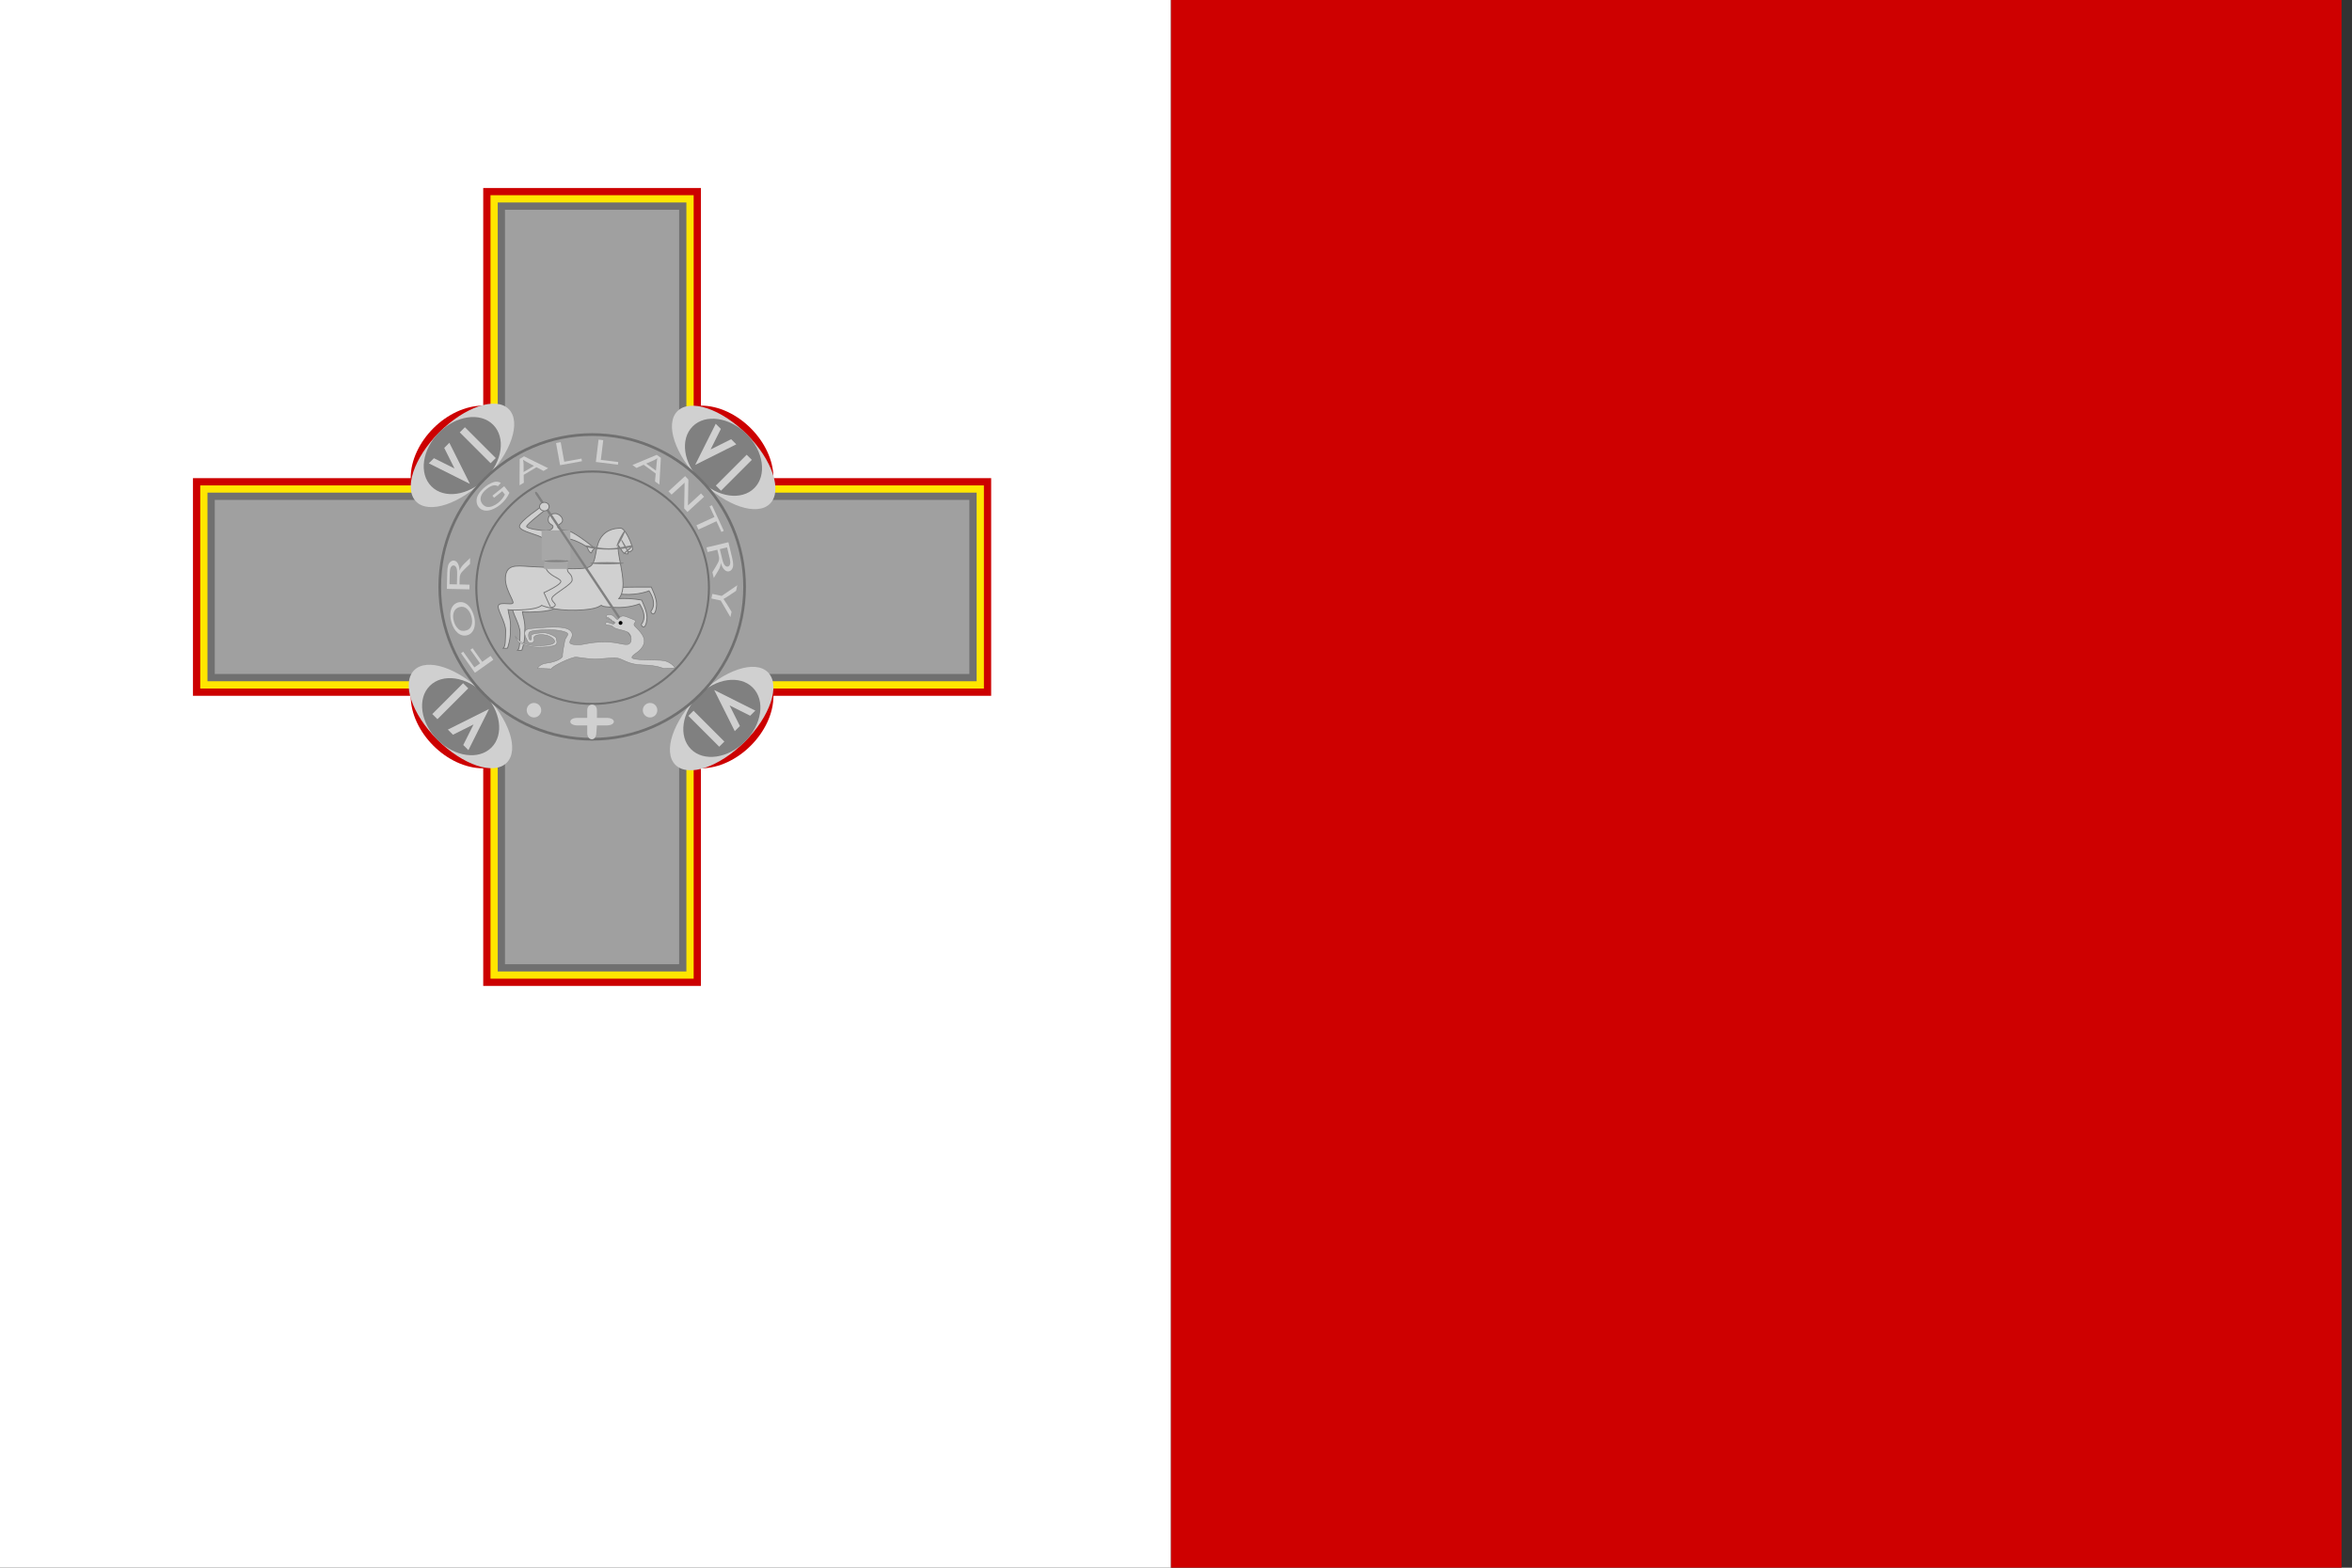 <?xml version="1.0" encoding="UTF-8" standalone="no"?>
<!-- Created with Sodipodi ("http://www.sodipodi.com/") -->

<svg
   xmlns:dc="http://purl.org/dc/elements/1.1/"
   xmlns:cc="http://creativecommons.org/ns#"
   xmlns:rdf="http://www.w3.org/1999/02/22-rdf-syntax-ns#"
   xmlns:svg="http://www.w3.org/2000/svg"
   xmlns="http://www.w3.org/2000/svg"
   xmlns:sodipodi="http://sodipodi.sourceforge.net/DTD/sodipodi-0.dtd"
   xmlns:inkscape="http://www.inkscape.org/namespaces/inkscape"
   id="svg548"
   sodipodi:version="0.32"
   width="135"
   height="90"
   sodipodi:docname="mt.svg"
   version="1.1"
   inkscape:version="0.48.1 r9760">
  <rect width="100%" height="100%" fill="#333333" stroke="none"/>
  <sodipodi:namedview
     id="base"
     snaptogrid="false"
     showgrid="true"
     inkscape:zoom="0.44080424"
     inkscape:cx="372.04724"
     inkscape:cy="248.03149"
     inkscape:window-width="1280"
     inkscape:window-height="746"
     inkscape:window-x="0"
     inkscape:window-y="24"
     inkscape:window-maximized="1"
     inkscape:current-layer="svg548">
    <inkscape:grid
       snapvisiblegridlinesonly="true"
       enabled="false"
       visible="true"
       units="mm"
       id="GridFromPre046Settings"
       type="xygrid"
       originx="0px"
       originy="0px"
       spacingx="1mm"
       spacingy="1mm"
       color="#0000ff"
       empcolor="#0000ff"
       opacity="0.2"
       empopacity="0.4"
       empspacing="5" />
  </sodipodi:namedview>
  <defs
     id="defs550" />
  <g transform="scale(0.21)">
  <g
     id="flag"
     inkscape:label="#g6870">
    <g
       transform="matrix(1.25,0,0,0.938,0,-1.2617508e-5)"
       id="g6866">
      <rect
         style="font-size:12px;fill:#ce0000;fill-opacity:1;fill-rule:evenodd;stroke-width:1pt"
         id="rect706"
         width="256"
         height="512"
         x="256"
         y="2.7592254e-05" />
      <rect
         style="font-size:12px;fill:#ffffff;fill-opacity:1;fill-rule:evenodd;stroke-width:1pt"
         id="rect708"
         width="256"
         height="512"
         x="0"
         y="1.211035e-05" />
    </g>
    <g
       transform="matrix(1.599,0,0,1.599,-12.38,-30.751)"
       id="g6673">
      <path
         sodipodi:type="arc"
         style="fill:#f1eeee;fill-opacity:1;fill-rule:evenodd;stroke:none"
         id="path606"
         d="m 209.055,63.779 c 0,7.828 -7.932,14.173 -17.717,14.173 -9.785,0 -17.717,-6.346 -17.717,-14.173 0,-7.828 7.932,-14.173 17.717,-14.173 9.785,0 17.717,6.346 17.717,14.173 z"
         sodipodi:cx="191.33859"
         sodipodi:cy="63.779495"
         sodipodi:rx="17.71653"
         sodipodi:ry="14.173203"
         transform="matrix(0.116,0,0,0.103,80.65,101.469)" />
      <path
         inkscape:connector-curvature="0"
         style="font-size:12px;fill:#cc0000;fill-opacity:1;fill-rule:evenodd;stroke-width:1pt"
         d="m 40.727,100.979 0,37.209 37.211,0 c 0,6.2 6.202,12.402 12.404,12.402 l 0,37.207 37.208,0 0,-37.207 c 6.202,0 12.404,-6.202 12.404,-12.402 l 37.211,0 0,-37.209 -37.211,0 c 0,-6.2 -6.202,-12.402 -12.404,-12.402 l 0,-37.207 -37.208,0 0,37.207 c -6.202,0 -12.404,6.202 -12.404,12.402 l -37.211,0 z"
         id="path552"
         sodipodi:nodetypes="ccccccccccccccccc" />
      <path
         inkscape:connector-curvature="0"
         style="font-size:12px;fill:#ffe600;fill-opacity:1;fill-rule:evenodd;stroke-width:1pt"
         d="m 41.969,102.22 0,34.727 37.211,0 c 0,6.2 6.2,12.404 12.402,12.404 l 0,37.207 34.73,0 0,-37.207 c 6.202,0 12.402,-6.204 12.402,-12.404 l 37.211,0 0,-34.727 -37.211,0 c 0,-6.2 -6.2,-12.404 -12.402,-12.404 l 0,-37.207 -34.73,0 0,37.207 c -6.202,0 -12.402,6.204 -12.402,12.404 l -37.211,0 z"
         id="path553"
         sodipodi:nodetypes="ccccccccccccccccc" />
      <path
         inkscape:connector-curvature="0"
         style="font-size:12px;fill:#707070;fill-opacity:1;fill-rule:evenodd;stroke-width:1pt"
         d="m 43.209,103.459 0,32.249 37.208,0 c 0,6.2 6.202,12.402 12.404,12.402 l 0,37.207 32.248,0 0,-37.207 c 6.202,0 12.404,-6.202 12.404,-12.402 l 37.208,0 0,-32.249 -37.208,0 c 0,-6.2 -6.202,-12.402 -12.404,-12.402 l 0,-37.207 -32.248,0 0,37.207 c -6.202,0 -12.404,6.202 -12.404,12.402 l -37.208,0 z"
         id="path554"
         sodipodi:nodetypes="ccccccccccccccccc" />
      <path
         inkscape:connector-curvature="0"
         style="font-size:12px;fill:#a0a0a0;fill-opacity:1;fill-rule:evenodd;stroke-width:1pt"
         d="m 44.45,104.7 0,29.766 37.208,0 c 0,6.2 6.202,12.404 12.404,12.404 l 0,37.207 29.767,0 0,-37.207 c 6.202,0 12.404,-6.204 12.404,-12.404 l 37.208,0 0,-29.766 -37.208,0 c 0,-6.2 -6.202,-12.402 -12.404,-12.402 l 0,-37.207 -29.767,0 0,37.207 c -6.202,0 -12.404,6.202 -12.404,12.402 l -37.208,0 z"
         id="path555"
         sodipodi:nodetypes="ccccccccccccccccc" />
      <g
         id="g562"
         transform="matrix(0.248,-0.248,0.248,0.248,-65.69,101.062)">
        <path
           sodipodi:type="arc"
           style="fill:#d0d0d0;fill-opacity:1;fill-rule:evenodd;stroke:none"
           id="path556"
           d="m 333.071,295.866 c 0,8.806 -11.105,15.945 -24.803,15.945 -13.698,0 -24.803,-7.139 -24.803,-15.945 0,-8.806 11.105,-15.945 24.803,-15.945 13.698,0 24.803,7.139 24.803,15.945 z"
           sodipodi:cx="308.2677"
           sodipodi:cy="295.86615"
           sodipodi:rx="24.803146"
           sodipodi:ry="15.944901"
           transform="matrix(1.286,0,0,1,-80.99,3.543)" />
        <path
           sodipodi:type="arc"
           style="fill:#808080;fill-opacity:1;fill-rule:evenodd;stroke:none"
           id="path557"
           d="m 333.071,295.866 c 0,8.806 -11.105,15.945 -24.803,15.945 -13.698,0 -24.803,-7.139 -24.803,-15.945 0,-8.806 11.105,-15.945 24.803,-15.945 13.698,0 24.803,7.139 24.803,15.945 z"
           sodipodi:cx="308.2677"
           sodipodi:cy="295.86615"
           sodipodi:rx="24.803146"
           sodipodi:ry="15.944901"
           transform="matrix(0.857,0,0,1,51.124,3.543)" />
        <path
           inkscape:connector-curvature="0"
           style="fill:#d0d0d0;fill-opacity:1;fill-rule:evenodd;stroke:none"
           d="m 281.339,223.228 4.96,0 4.961,14.174 4.96,-14.174 4.961,0 -9.921,28.347 -9.921,-28.347 z"
           id="path560"
           sodipodi:nodetypes="ccccccc"
           transform="matrix(0.714,0,0,0.75,100.223,123.134)" />
        <rect
           style="font-size:12px;fill:#d0d0d0;fill-opacity:1;fill-rule:evenodd;stroke-width:1pt"
           id="rect561"
           width="3.543"
           height="21.26"
           x="322.441"
           y="290.551" />
      </g>
      <g
         id="g567"
         transform="matrix(0.248,0.248,-0.248,0.248,127.469,-55.044)">
        <path
           sodipodi:type="arc"
           style="fill:#d0d0d0;fill-opacity:1;fill-rule:evenodd;stroke:none"
           id="path568"
           d="m 333.071,295.866 c 0,8.806 -11.105,15.945 -24.803,15.945 -13.698,0 -24.803,-7.139 -24.803,-15.945 0,-8.806 11.105,-15.945 24.803,-15.945 13.698,0 24.803,7.139 24.803,15.945 z"
           sodipodi:cx="308.2677"
           sodipodi:cy="295.86615"
           sodipodi:rx="24.803146"
           sodipodi:ry="15.944901"
           transform="matrix(1.286,0,0,1,-80.99,3.543)" />
        <path
           sodipodi:type="arc"
           style="fill:#808080;fill-opacity:1;fill-rule:evenodd;stroke:none"
           id="path569"
           d="m 333.071,295.866 c 0,8.806 -11.105,15.945 -24.803,15.945 -13.698,0 -24.803,-7.139 -24.803,-15.945 0,-8.806 11.105,-15.945 24.803,-15.945 13.698,0 24.803,7.139 24.803,15.945 z"
           sodipodi:cx="308.2677"
           sodipodi:cy="295.86615"
           sodipodi:rx="24.803146"
           sodipodi:ry="15.944901"
           transform="matrix(0.857,0,0,1,51.124,3.543)" />
        <path
           inkscape:connector-curvature="0"
           style="fill:#d0d0d0;fill-opacity:1;fill-rule:evenodd;stroke:none"
           d="m 281.339,223.228 4.96,0 4.961,14.174 4.96,-14.174 4.961,0 -9.921,28.347 -9.921,-28.347 z"
           id="path570"
           sodipodi:nodetypes="ccccccc"
           transform="matrix(0.714,0,0,0.75,100.223,123.134)" />
        <rect
           style="font-size:12px;fill:#d0d0d0;fill-opacity:1;fill-rule:evenodd;stroke-width:1pt"
           id="rect571"
           width="3.543"
           height="21.26"
           x="322.441"
           y="290.551" />
      </g>
      <g
         id="g572"
         transform="matrix(-0.248,0.248,-0.248,-0.248,283.583,138.106)">
        <path
           sodipodi:type="arc"
           style="fill:#d0d0d0;fill-opacity:1;fill-rule:evenodd;stroke:none"
           id="path573"
           d="m 333.071,295.866 c 0,8.806 -11.105,15.945 -24.803,15.945 -13.698,0 -24.803,-7.139 -24.803,-15.945 0,-8.806 11.105,-15.945 24.803,-15.945 13.698,0 24.803,7.139 24.803,15.945 z"
           sodipodi:cx="308.2677"
           sodipodi:cy="295.86615"
           sodipodi:rx="24.803146"
           sodipodi:ry="15.944901"
           transform="matrix(1.286,0,0,1,-80.99,3.543)" />
        <path
           sodipodi:type="arc"
           style="fill:#808080;fill-opacity:1;fill-rule:evenodd;stroke:none"
           id="path574"
           d="m 333.071,295.866 c 0,8.806 -11.105,15.945 -24.803,15.945 -13.698,0 -24.803,-7.139 -24.803,-15.945 0,-8.806 11.105,-15.945 24.803,-15.945 13.698,0 24.803,7.139 24.803,15.945 z"
           sodipodi:cx="308.2677"
           sodipodi:cy="295.86615"
           sodipodi:rx="24.803146"
           sodipodi:ry="15.944901"
           transform="matrix(0.857,0,0,1,51.124,3.543)" />
        <path
           inkscape:connector-curvature="0"
           style="fill:#d0d0d0;fill-opacity:1;fill-rule:evenodd;stroke:none"
           d="m 281.339,223.228 4.96,0 4.961,14.174 4.96,-14.174 4.961,0 -9.921,28.347 -9.921,-28.347 z"
           id="path575"
           sodipodi:nodetypes="ccccccc"
           transform="matrix(0.714,0,0,0.75,100.223,123.134)" />
        <rect
           style="font-size:12px;fill:#d0d0d0;fill-opacity:1;fill-rule:evenodd;stroke-width:1pt"
           id="rect576"
           width="3.543"
           height="21.26"
           x="322.441"
           y="290.551" />
      </g>
      <g
         id="g577"
         transform="matrix(-0.248,-0.248,0.248,-0.248,90.423,294.212)">
        <path
           sodipodi:type="arc"
           style="fill:#d0d0d0;fill-opacity:1;fill-rule:evenodd;stroke:none"
           id="path578"
           d="m 333.071,295.866 c 0,8.806 -11.105,15.945 -24.803,15.945 -13.698,0 -24.803,-7.139 -24.803,-15.945 0,-8.806 11.105,-15.945 24.803,-15.945 13.698,0 24.803,7.139 24.803,15.945 z"
           sodipodi:cx="308.2677"
           sodipodi:cy="295.86615"
           sodipodi:rx="24.803146"
           sodipodi:ry="15.944901"
           transform="matrix(1.286,0,0,1,-80.99,3.543)" />
        <path
           sodipodi:type="arc"
           style="fill:#808080;fill-opacity:1;fill-rule:evenodd;stroke:none"
           id="path579"
           d="m 333.071,295.866 c 0,8.806 -11.105,15.945 -24.803,15.945 -13.698,0 -24.803,-7.139 -24.803,-15.945 0,-8.806 11.105,-15.945 24.803,-15.945 13.698,0 24.803,7.139 24.803,15.945 z"
           sodipodi:cx="308.2677"
           sodipodi:cy="295.86615"
           sodipodi:rx="24.803146"
           sodipodi:ry="15.944901"
           transform="matrix(0.857,0,0,1,51.124,3.543)" />
        <path
           inkscape:connector-curvature="0"
           style="fill:#d0d0d0;fill-opacity:1;fill-rule:evenodd;stroke:none"
           d="m 281.339,223.228 4.96,0 4.961,14.174 4.96,-14.174 4.961,0 -9.921,28.347 -9.921,-28.347 z"
           id="path580"
           sodipodi:nodetypes="ccccccc"
           transform="matrix(0.714,0,0,0.75,100.223,123.134)" />
        <rect
           style="font-size:12px;fill:#d0d0d0;fill-opacity:1;fill-rule:evenodd;stroke-width:1pt"
           id="rect581"
           width="3.543"
           height="21.26"
           x="322.441"
           y="290.551" />
      </g>
      <path
         sodipodi:type="arc"
         style="fill:none;stroke:#707070;stroke-width:1pt;stroke-linecap:butt;stroke-linejoin:miter;stroke-opacity:1"
         id="path582"
         d="m 269.291,414.567 c 0,41.095 -34.107,74.409 -76.181,74.409 -42.074,0 -76.181,-33.314 -76.181,-74.409 0,-41.095 34.107,-74.409 76.181,-74.409 42.074,0 76.181,33.314 76.181,74.409 z"
         sodipodi:cx="193.11024"
         sodipodi:cy="414.56689"
         sodipodi:rx="76.181107"
         sodipodi:ry="74.40947"
         transform="matrix(0.342,0,0,0.35,42.921,-25.527)" />
      <path
         sodipodi:type="arc"
         style="fill:none;stroke:#707070;stroke-width:1pt;stroke-linecap:butt;stroke-linejoin:miter;stroke-opacity:1"
         id="path583"
         d="m 269.291,414.567 c 0,41.095 -34.107,74.409 -76.181,74.409 -42.074,0 -76.181,-33.314 -76.181,-74.409 0,-41.095 34.107,-74.409 76.181,-74.409 42.074,0 76.181,33.314 76.181,74.409 z"
         sodipodi:cx="193.11024"
         sodipodi:cy="414.56689"
         sodipodi:rx="76.181107"
         sodipodi:ry="74.40947"
         transform="matrix(0.261,0,0,0.267,58.641,9.023)" />
      <path
         sodipodi:type="arc"
         style="fill:#d0d0d0;fill-opacity:1;fill-rule:evenodd;stroke:none"
         id="path584"
         d="m 170.079,474.803 c 0,1.957 -1.586,3.543 -3.543,3.543 -1.957,0 -3.543,-1.586 -3.543,-3.543 0,-1.957 1.586,-3.543 3.543,-3.543 1.957,0 3.543,1.586 3.543,3.543 z"
         sodipodi:cx="166.53543"
         sodipodi:cy="474.80313"
         sodipodi:rx="3.543304"
         sodipodi:ry="3.543304"
         transform="matrix(0.35,0,0,0.35,40.728,-25.527)" />
      <path
         sodipodi:type="arc"
         style="fill:#d0d0d0;fill-opacity:1;fill-rule:evenodd;stroke:none"
         id="path585"
         d="m 170.079,474.803 c 0,1.957 -1.586,3.543 -3.543,3.543 -1.957,0 -3.543,-1.586 -3.543,-3.543 0,-1.957 1.586,-3.543 3.543,-3.543 1.957,0 3.543,1.586 3.543,3.543 z"
         sodipodi:cx="166.53543"
         sodipodi:cy="474.80313"
         sodipodi:rx="3.543304"
         sodipodi:ry="3.543304"
         transform="matrix(0.35,0,0,0.35,60.574,-25.527)" />
      <path
         inkscape:connector-curvature="0"
         style="fill:#d0d0d0;fill-opacity:1;fill-rule:evenodd;stroke:none"
         d="m 108.12,140.668 0,1.293 -1.654,0 c -1.654,0 -1.654,1.293 0,1.293 l 1.654,0 0,1.293 c 0.006,1.341 1.443,1.502 1.549,0.105 l 0.105,-1.398 1.654,0 c 1.654,0 1.654,-1.293 0,-1.293 l -1.654,0 0,-1.293 c 0,-1.293 -1.654,-1.293 -1.654,0 z"
         id="path586"
         sodipodi:nodetypes="ccccccccccccc" />
      <path
         inkscape:connector-curvature="0"
         style="fill:#d0d0d0;fill-opacity:1;fill-rule:evenodd;stroke:#707070;stroke-width:0.109pt;stroke-linecap:butt;stroke-linejoin:miter;stroke-opacity:1"
         d="m 102.774,122.346 c 0,0 0,0.733 0,0.733 0,0 -0.389,0.561 -2.868,0.733 -2.479,0.172 -2.868,0 -2.868,0 0.065,0.639 0.547,1.851 0.41,3.299 0.097,1.685 -0.474,3.211 -0.474,3.211 0.065,0.088 -0.233,0.132 -0.755,0.088 0.41,-0.367 0.362,-1.427 0.41,-2.933 0.047,-1.506 -1.564,-3.772 -1.229,-4.399 0.335,-0.627 7.375,-0.733 7.375,-0.733 z"
         id="path590"
         sodipodi:nodetypes="cccccccccc" />
      <path
         inkscape:connector-curvature="0"
         style="fill:#d0d0d0;fill-opacity:1;fill-rule:evenodd;stroke:#707070;stroke-width:0.109pt;stroke-linecap:butt;stroke-linejoin:miter;stroke-opacity:1"
         d="m 112.607,119.686 c 2.412,-0.111 6.459,-0.087 6.459,-0.087 0,0 0.954,1.914 0.915,2.972 -0.04,1.057 -0.368,1.957 -0.818,1.507 -0.45,-0.45 0.209,-0.365 0.289,-1.507 0.08,-1.142 -0.77,-2.326 -0.77,-2.326 0,0 -1.73,0.755 -4.332,0.603 -2.602,-0.152 -1.45,-1.116 -1.742,-1.162 z"
         id="path591"
         sodipodi:nodetypes="cccccccc" />
      <path
         inkscape:connector-curvature="0"
         style="fill:#d0d0d0;fill-opacity:1;fill-rule:evenodd;stroke:#707070;stroke-width:0.109pt;stroke-linecap:butt;stroke-linejoin:miter;stroke-opacity:1"
         d="m 113.432,121.575 c 2.412,-0.111 3.995,0.258 3.995,0.258 0,0 0.954,1.914 0.915,2.972 -0.04,1.057 -0.368,1.957 -0.818,1.507 -0.45,-0.45 0.209,-0.365 0.289,-1.507 0.08,-1.142 -0.77,-2.326 -0.77,-2.326 0,0 -1.73,0.755 -4.332,0.603 -2.602,-0.152 -1.86,-0.308 -2.151,-0.353 -0.292,-0.045 -0.362,0.72 -4.299,0.827 -3.936,0.107 -5.944,-0.827 -5.944,-0.827 0,0 -0.389,0.561 -2.868,0.733 -2.479,0.172 -2.868,0 -2.868,0 0.065,0.639 0.547,1.851 0.41,3.299 0.097,1.685 -0.474,3.211 -0.474,3.211 0.065,0.088 -0.233,0.132 -0.755,0.088 0.41,-0.367 0.362,-1.427 0.41,-2.933 0.047,-1.506 -1.564,-3.772 -1.229,-4.399 0.335,-0.627 2.12,-0.041 2.458,-0.367 0.338,-0.326 -1.59,-2.621 -1.229,-4.765 0.361,-2.145 2.404,-1.54 4.917,-1.466 2.512,0.074 8.078,0.724 9.423,0 1.345,-0.724 0.763,-3.407 2.049,-5.132 0.819,-1.1 2.048,-1.466 3.278,-1.466 0.819,0 2.049,2.933 2.049,3.666 0,0 -0.41,0.367 -0.41,0.367 0,0 -0.41,0 -0.41,0 0,0 0,0.367 0,0.367 -0.935,0.094 -1.066,-0.8 -1.639,-1.466 -0.246,1.033 0.819,4.399 0.819,6.598 0,1.833 -0.766,2.641 -0.814,2.511 z"
         id="path588"
         sodipodi:nodetypes="cccccccccccccccccccccscssscccc" />
      <path
         inkscape:connector-curvature="0"
         style="fill:#d0d0d0;fill-opacity:1;fill-rule:evenodd;stroke:#707070;stroke-width:0.109pt;stroke-linecap:butt;stroke-linejoin:miter;stroke-opacity:1"
         d="m 105.543,118.398 c 0.034,0.731 -3.166,2.369 -3.427,3.017 -0.261,0.649 0.814,1.008 0.481,1.378 -0.332,0.37 -0.606,0.233 -0.674,0.301 -0.068,0.069 -1.203,-2.541 -1.203,-2.541 0,0 3.002,-1.354 2.888,-1.938 -0.114,-0.584 -2.217,-0.94 -2.599,-2.412 -0.383,-1.472 -0.17,-4.315 -0.481,-4.91 -0.311,-0.595 -3.995,-1.162 -3.998,-2.061 -0.003,-0.899 3.787,-3.367 4.197,-3.733 0.41,-0.367 0.819,0.367 0.41,0.733 -0.41,0.367 -3.377,2.633 -3.377,3 0,0.367 2.458,0.733 3.278,0.733 0.819,0 1.229,-0.367 1.229,-0.733 0.005,-0.317 -0.819,-0.367 -0.819,-1.1 0,-0.733 0.41,-1.1 1.229,-1.1 0.41,0 1.197,0.469 1.229,1.1 0.032,0.63 -0.729,0.684 -0.819,1.1 -0.09,0.416 0.819,0.733 1.639,0.733 0.819,0 3.617,2.132 4.027,2.499 0.41,0.367 0.819,0.367 0.41,0.733 -0.41,0.367 -0.17,0.801 -0.58,0.434 -0.349,-0.354 -0.41,-0.733 -0.41,-0.733 -0.035,-0.333 -3.038,-1.833 -3.447,-1.466 -0.41,0.367 0,4.765 0,5.132 0,0.733 0.853,0.731 0.819,1.833 z"
         id="path592"
         sodipodi:nodetypes="cccccccccccccccccccccccccc" />
      <rect
         style="font-size:12px;fill:#a7a7a7;fill-opacity:1;fill-rule:evenodd;stroke-width:1pt"
         id="rect604"
         width="4.917"
         height="5.132"
         x="100.316"
         y="109.9" />
      <rect
         style="font-size:12px;fill:#808080;fill-rule:evenodd;stroke-width:1pt"
         id="rect593"
         width="30.647"
         height="0.399"
         x="138.601"
         y="-25.672"
         ry="0.199"
         rx="0.445"
         transform="matrix(0.554,0.832,-0.882,0.471,0,0)" />
      <path
         sodipodi:type="arc"
         style="fill:#d0d0d0;fill-opacity:1;fill-rule:evenodd;stroke:#707070;stroke-width:1pt;stroke-linecap:butt;stroke-linejoin:miter;stroke-opacity:1"
         id="path594"
         d="m 180.709,42.52 c 0,3.914 -3.173,7.087 -7.087,7.087 -3.914,0 -7.087,-3.173 -7.087,-7.087 0,-3.914 3.173,-7.087 7.087,-7.087 3.914,0 7.087,3.173 7.087,7.087 z"
         sodipodi:cx="173.62204"
         sodipodi:cy="42.519653"
         sodipodi:rx="7.0866089"
         sodipodi:ry="7.0866389"
         transform="matrix(0.116,0,0,0.103,80.65,101.469)" />
      <path
         inkscape:connector-curvature="0"
         style="font-size:12px;fill:#808080;fill-rule:evenodd;stroke-width:1pt"
         d="m 115.885,112.539 c 0,0.304 -1.902,0.66 -4.097,0.66 -2.195,0 -4.097,-0.357 -4.097,-0.66 0,-0.304 1.902,0.44 4.097,0.44 2.195,0 4.097,-0.744 4.097,-0.44 z"
         id="path596"
         sodipodi:nodetypes="ccccc" />
      <rect
         style="font-size:12px;fill:#a7a7a7;fill-opacity:1;fill-rule:evenodd;stroke-width:1pt"
         id="rect603"
         width="4.097"
         height="1.466"
         x="100.725"
         y="115.032" />
      <path
         sodipodi:type="arc"
         style="fill:#808080;fill-opacity:1;fill-rule:evenodd;stroke:none"
         id="path597"
         d="m 279.921,58.465 c 0,6.849 -0.793,12.402 -1.772,12.402 -0.978,0 -1.772,-5.552 -1.772,-12.402 0,-6.849 0.793,-12.402 1.772,-12.402 0.978,0 1.772,5.552 1.772,12.402 z"
         sodipodi:cx="278.1496"
         sodipodi:cy="58.464554"
         sodipodi:rx="1.771667"
         sodipodi:ry="12.401581"
         transform="matrix(0.069,0.091,-0.058,0.109,98.071,79.578)" />
      <path
         sodipodi:type="arc"
         style="fill:#808080;fill-opacity:1;fill-rule:evenodd;stroke:none"
         id="path598"
         d="m 279.921,58.465 c 0,6.849 -0.793,12.402 -1.772,12.402 -0.978,0 -1.772,-5.552 -1.772,-12.402 0,-6.849 0.793,-12.402 1.772,-12.402 0.978,0 1.772,5.552 1.772,12.402 z"
         sodipodi:cx="278.1496"
         sodipodi:cy="58.464554"
         sodipodi:rx="1.771667"
         sodipodi:ry="12.401581"
         transform="matrix(0.013,0.082,-0.066,0.058,115.315,87.084)" />
      <path
         sodipodi:type="arc"
         style="fill:#808080;fill-opacity:1;fill-rule:evenodd;stroke:none"
         id="path599"
         d="m 279.921,58.465 c 0,6.849 -0.793,12.402 -1.772,12.402 -0.978,0 -1.772,-5.552 -1.772,-12.402 0,-6.849 0.793,-12.402 1.772,-12.402 0.978,0 1.772,5.552 1.772,12.402 z"
         sodipodi:cx="278.1496"
         sodipodi:cy="58.464554"
         sodipodi:rx="1.771667"
         sodipodi:ry="12.401581"
         transform="matrix(0.064,-0.027,0.049,0.089,93.866,114.854)" />
      <path
         sodipodi:type="arc"
         style="fill:#808080;fill-opacity:1;fill-rule:evenodd;stroke:none"
         id="path600"
         d="m 290.551,136.417 c 0,0.978 -10.312,1.772 -23.032,1.772 -12.72,0 -23.031,-0.793 -23.031,-1.772 0,-0.978 10.312,-1.772 23.031,-1.772 12.72,0 23.032,0.793 23.032,1.772 z"
         sodipodi:cx="267.51968"
         sodipodi:cy="136.41733"
         sodipodi:rx="23.031494"
         sodipodi:ry="1.77166"
         transform="matrix(0.125,0,0,0.103,78.065,101.469)" />
      <path
         sodipodi:type="arc"
         style="fill:#808080;fill-opacity:1;fill-rule:evenodd;stroke:none"
         id="path601"
         d="m 209.055,132.874 c 0,0.978 -7.932,1.772 -17.717,1.772 -9.785,0 -17.717,-0.793 -17.717,-1.772 0,-0.978 7.932,-1.772 17.717,-1.772 9.785,0 17.717,0.793 17.717,1.772 z"
         sodipodi:cx="191.33859"
         sodipodi:cy="132.87399"
         sodipodi:rx="17.71653"
         sodipodi:ry="1.77166"
         transform="matrix(0.116,0,0,0.103,80.65,101.469)" />
      <path
         inkscape:connector-curvature="0"
         style="fill:#d0d0d0;fill-opacity:1;fill-rule:evenodd;stroke:#808080;stroke-width:0.059pt;stroke-linecap:butt;stroke-linejoin:miter;stroke-opacity:1"
         d="m 95.813,127.962 c 0,0 0.676,1.643 3.556,1.666 2.881,0.023 3.872,-0.493 2.707,-1.363 -1.165,-0.87 -3.333,-0.599 -3.053,0.151 0.28,0.751 -0.813,1.001 -1.07,0.473 -0.257,-0.528 -1.289,-2.091 0.566,-2.196 1.855,-0.105 5.784,-0.674 6.767,0.416 0.982,1.09 -1.109,2.078 0.472,2.309 1.582,0.231 1.806,-0.264 4.528,-0.413 2.722,-0.149 3.761,0.505 4.693,0.413 0.932,-0.091 0.801,-1.694 0.063,-2.101 -0.738,-0.407 -2.155,-0.481 -2.518,-0.927 -0.363,-0.446 -1.351,-0.083 -1.259,-0.587 0.092,-0.504 1.401,0.347 1.416,0.089 4.5e-4,-0.008 0.216,-0.179 0.26,-0.222 -0.165,-0.038 -0.259,0.023 -0.382,0.089 0.134,-0.107 0.126,-0.157 0.171,-0.245 -0.023,-0.033 -0.186,0.124 -0.214,0.091 -0.028,-0.033 0.189,-0.256 0.091,-0.175 -0.034,0.023 -0.293,0.151 -0.296,0.063 0.004,-0.036 0.135,-0.128 0.089,-0.178 -0.037,-0.042 -0.234,0.048 -0.259,0.059 0.112,-0.15 0.104,-0.149 -0.004,-0.26 -0.094,-0.111 -0.163,-0.109 -0.318,0.017 0.064,-0.181 0.082,-0.219 -0.073,-0.288 -0.127,-0.069 -0.133,-0.134 -0.292,0.189 0.06,-0.346 -0.102,-0.361 -0.034,-0.526 0.04,-0.151 0.251,-0.214 0.599,-0.181 0.676,0.006 1.038,0.816 1.259,0.814 0.221,-0.002 0.468,-0.859 1.416,-0.511 0.948,0.347 1.065,0.418 1.542,0.625 0.477,0.206 -0.335,0.521 -0.063,0.927 0.272,0.406 2.134,1.764 1.605,3.18 -0.529,1.415 -1.892,1.639 -2.014,2.252 -0.122,0.613 4.314,0.361 5.445,0.568 1.13,0.206 1.843,1.051 1.888,1.192 0.045,0.142 -1.983,0.132 -1.983,0.132 0,0 -1.042,-0.538 -3.525,-0.587 -2.483,-0.049 -3.429,-1.051 -4.359,-1.176 -0.93,-0.126 -2.911,0.211 -4.018,0.161 -1.108,-0.049 -2.229,-0.225 -2.947,-0.322 -0.717,-0.097 -4.286,1.611 -4.274,2.009 -0.744,-0.028 -2.496,-0.123 -2.423,-0.076 0.072,0.047 0.314,-0.775 1.679,-0.919 1.365,-0.145 2.695,-0.799 2.651,-1.229 -0.044,-0.43 0.264,-1.904 0.378,-2.536 0.114,-0.632 0.625,-0.937 0.504,-1.268 -0.122,-0.331 -1.682,-0.672 -3.179,-0.662 -1.497,0.01 -3.158,0.093 -3.399,0.454 -0.241,0.361 -0.059,1.408 0.252,1.287 0.311,-0.121 -0.075,-0.805 0.252,-0.946 0.327,-0.141 1.165,-0.266 1.951,-0.284 0.787,-0.018 2.154,0.67 2.14,0.89 -0.014,0.22 0.44,0.952 -0.189,1.23 -0.629,0.278 -1.915,0.403 -3.147,0.341 -1.232,-0.062 -2.479,-0.485 -2.927,-0.757 -0.448,-0.272 -0.724,-1.098 -0.724,-1.155 z"
         id="path609"
         sodipodi:nodetypes="ccccccccccccccccccccccccccccccccccccccccccccccccccccccccc" />
      <path
         sodipodi:type="arc"
         style="fill:#000000;fill-opacity:1;fill-rule:evenodd;stroke:none"
         id="path610"
         d="m 205.512,434.055 c 0,0.978 -0.793,1.772 -1.772,1.772 -0.978,0 -1.772,-0.793 -1.772,-1.772 0,-0.978 0.793,-1.772 1.772,-1.772 0.978,0 1.772,0.793 1.772,1.772 z"
         sodipodi:cx="203.74016"
         sodipodi:cy="434.05511"
         sodipodi:rx="1.771652"
         sodipodi:ry="1.771667"
         transform="matrix(0.186,0,0,0.186,75.921,44.995)" />
      <path
         inkscape:connector-curvature="0"
         style="font-size:12px;font-weight:normal;fill:#d0d0d0;fill-opacity:1;stroke-width:1pt;font-family:helvetica"
         d="m 129.511,120.77 1.595,0.344 2.665,-1.824 -0.206,0.957 -1.388,0.927 c -0.259,0.17 -0.515,0.326 -0.767,0.467 0.158,0.221 0.334,0.485 0.525,0.793 l 0.859,1.391 -0.198,0.917 -1.659,-2.841 -1.595,-0.344 0.17,-0.787 z"
         id="path615" />
      <path
         inkscape:connector-curvature="0"
         style="font-size:12px;font-weight:normal;fill:#d0d0d0;fill-opacity:1;stroke-width:1pt;font-family:helvetica"
         d="m 126.787,109.038 3.086,-1.421 -0.839,-1.82 0.413,-0.19 2.017,4.379 -0.413,0.19 -0.842,-1.828 -3.086,1.421 -0.337,-0.731 z"
         id="path618" />
      <path
         inkscape:connector-curvature="0"
         style="font-size:12px;font-weight:normal;fill:#d0d0d0;fill-opacity:1;stroke-width:1pt;font-family:helvetica"
         d="m 122.013,103.229 2.841,-2.602 0.558,0.609 -0.073,4.399 2.231,-2.043 0.521,0.569 -2.841,2.602 -0.558,-0.609 0.075,-4.401 -2.233,2.044 -0.521,-0.569 z"
         id="path619" />
      <path
         inkscape:connector-curvature="0"
         style="font-size:12px;font-weight:normal;fill:#d0d0d0;fill-opacity:1;stroke-width:1pt;font-family:helvetica"
         d="m 109.592,98.214 0.466,-3.824 0.799,0.097 -0.411,3.373 2.975,0.362 -0.055,0.451 -3.773,-0.46 z"
         id="path622" />
      <path
         inkscape:connector-curvature="0"
         style="font-size:12px;font-weight:normal;fill:#d0d0d0;fill-opacity:1;stroke-width:1pt;font-family:helvetica"
         d="m 103.48,98.762 -0.69,-3.79 0.792,-0.144 0.608,3.343 2.948,-0.536 0.081,0.447 -3.74,0.68 z"
         id="path623" />
      <path
         inkscape:connector-curvature="0"
         style="font-size:12px;font-weight:normal;fill:#d0d0d0;fill-opacity:1;stroke-width:1pt;font-family:helvetica"
         d="m 92.198,104.332 -0.283,-0.353 2.01,-1.613 0.894,1.116 c -0.184,0.403 -0.409,0.776 -0.673,1.118 -0.266,0.341 -0.572,0.65 -0.918,0.927 -0.466,0.373 -0.941,0.65 -1.424,0.83 -0.482,0.177 -0.916,0.224 -1.302,0.14 -0.386,-0.084 -0.697,-0.273 -0.934,-0.569 -0.234,-0.293 -0.357,-0.642 -0.367,-1.049 -0.009,-0.41 0.119,-0.822 0.383,-1.235 0.264,-0.413 0.633,-0.81 1.106,-1.188 0.343,-0.275 0.681,-0.487 1.015,-0.638 0.335,-0.153 0.631,-0.23 0.89,-0.231 0.258,-1.3e-4 0.51,0.068 0.754,0.205 l -0.488,0.552 c -0.194,-0.096 -0.379,-0.145 -0.555,-0.148 -0.176,-0.003 -0.383,0.048 -0.621,0.154 -0.239,0.104 -0.479,0.252 -0.719,0.444 -0.287,0.23 -0.512,0.457 -0.677,0.681 -0.166,0.222 -0.278,0.431 -0.335,0.625 -0.055,0.193 -0.075,0.371 -0.06,0.536 0.028,0.283 0.129,0.533 0.303,0.75 0.215,0.268 0.466,0.435 0.756,0.499 0.291,0.062 0.612,0.026 0.96,-0.109 0.349,-0.136 0.68,-0.329 0.993,-0.58 0.272,-0.218 0.512,-0.464 0.718,-0.736 0.206,-0.274 0.345,-0.503 0.419,-0.686 l -0.449,-0.56 -1.397,1.118 z"
         id="path626" />
      <path
         inkscape:connector-curvature="0"
         style="font-size:12px;font-weight:normal;fill:#d0d0d0;fill-opacity:1;stroke-width:1pt;font-family:helvetica"
         d="m 92.068,132.028 -3.141,2.23 -2.376,-3.346 0.371,-0.263 1.91,2.69 0.973,-0.691 -1.653,-2.328 0.371,-0.263 1.653,2.328 1.427,-1.013 0.466,0.656 z"
         id="path631" />
      <path
         inkscape:connector-curvature="0"
         style="font-size:12px;font-weight:normal;fill:#d0d0d0;fill-opacity:1;stroke-width:1pt;font-family:helvetica"
         d="m 87.441,127.018 c 0.447,-0.126 0.746,-0.414 0.897,-0.866 0.149,-0.453 0.143,-0.966 -0.019,-1.539 -0.164,-0.583 -0.43,-1.025 -0.795,-1.328 -0.367,-0.305 -0.788,-0.39 -1.266,-0.255 -0.302,0.085 -0.542,0.241 -0.72,0.466 -0.181,0.224 -0.289,0.508 -0.324,0.855 -0.037,0.345 -0.002,0.709 0.107,1.096 0.155,0.548 0.408,0.987 0.759,1.316 0.349,0.327 0.803,0.412 1.361,0.254 z m 0.218,0.801 c -0.616,0.174 -1.171,0.049 -1.665,-0.375 -0.496,-0.423 -0.861,-1.048 -1.094,-1.873 -0.153,-0.54 -0.209,-1.051 -0.168,-1.531 0.041,-0.48 0.176,-0.875 0.406,-1.184 0.227,-0.311 0.526,-0.519 0.897,-0.624 0.376,-0.106 0.746,-0.081 1.111,0.074 0.364,0.156 0.685,0.432 0.963,0.828 0.276,0.397 0.486,0.849 0.629,1.358 0.156,0.551 0.21,1.068 0.164,1.549 -0.046,0.482 -0.183,0.876 -0.412,1.182 -0.229,0.306 -0.506,0.505 -0.831,0.596 z"
         id="path634" />
      <path
         inkscape:connector-curvature="0"
         style="font-size:12px;font-weight:normal;fill:#d0d0d0;fill-opacity:1;stroke-width:1pt;font-family:helvetica"
         d="m 87.981,119.997 -3.852,-0.087 0.061,-2.697 c 0.012,-0.542 0.057,-0.954 0.133,-1.234 0.074,-0.281 0.201,-0.504 0.38,-0.668 0.179,-0.165 0.374,-0.245 0.586,-0.24 0.273,0.006 0.5,0.151 0.682,0.435 0.181,0.284 0.291,0.718 0.328,1.302 0.069,-0.211 0.137,-0.372 0.203,-0.481 0.142,-0.232 0.318,-0.451 0.527,-0.657 l 1.072,-1.034 -0.023,1.012 -0.819,0.787 c -0.237,0.23 -0.418,0.419 -0.544,0.569 -0.126,0.149 -0.215,0.284 -0.267,0.405 -0.052,0.118 -0.088,0.239 -0.11,0.363 -0.015,0.091 -0.024,0.24 -0.028,0.447 l -0.021,0.934 1.71,0.039 -0.018,0.805 z m -2.134,-0.853 0.039,-1.731 c 0.008,-0.368 -0.009,-0.656 -0.051,-0.864 -0.044,-0.209 -0.118,-0.368 -0.221,-0.478 -0.104,-0.111 -0.219,-0.167 -0.343,-0.17 -0.182,-0.004 -0.334,0.098 -0.456,0.306 -0.122,0.205 -0.188,0.532 -0.198,0.983 l -0.043,1.925 1.274,0.029 z"
         id="path637" />
      <path
         inkscape:connector-curvature="0"
         style="font-size:12px;font-weight:normal;fill:#d0d0d0;fill-opacity:1;stroke-width:1pt;font-family:helvetica"
         d="m 96.55,102.198 0.026,-4.505 0.744,-0.446 4.115,2.027 -0.787,0.471 -1.208,-0.636 -2.183,1.306 0.026,1.344 -0.734,0.439 z m 0.694,-2.259 1.77,-1.059 -1.092,-0.59 c -0.333,-0.178 -0.593,-0.333 -0.781,-0.464 0.06,0.251 0.093,0.518 0.096,0.8 l 0.007,1.313 z"
         id="path640" />
      <path
         inkscape:connector-curvature="0"
         style="font-size:12px;font-weight:normal;fill:#d0d0d0;fill-opacity:1;stroke-width:1pt;font-family:helvetica"
         d="m 115.849,98.734 4.157,-1.738 0.701,0.51 -0.256,4.58 -0.741,-0.54 0.113,-1.361 -2.056,-1.498 -1.227,0.549 -0.691,-0.503 z m 2.351,-0.245 1.667,1.214 0.115,-1.236 c 0.035,-0.376 0.075,-0.676 0.122,-0.9 -0.208,0.153 -0.441,0.287 -0.698,0.401 l -1.205,0.52 z"
         id="path643" />
      <path
         inkscape:connector-curvature="0"
         style="font-size:12px;font-weight:normal;fill:#d0d0d0;fill-opacity:1;stroke-width:1pt;font-family:helvetica"
         d="m 128.504,112.83 3.747,-0.897 0.628,2.623 c 0.126,0.527 0.188,0.936 0.185,1.227 -6.4e-4,0.29 -0.066,0.537 -0.198,0.743 -0.131,0.205 -0.3,0.332 -0.506,0.381 -0.266,0.064 -0.522,-0.019 -0.77,-0.247 -0.247,-0.228 -0.464,-0.62 -0.649,-1.176 -0.013,0.222 -0.038,0.395 -0.073,0.517 -0.078,0.26 -0.192,0.516 -0.343,0.769 l -0.774,1.273 -0.236,-0.984 0.592,-0.97 c 0.17,-0.282 0.297,-0.512 0.381,-0.688 0.084,-0.177 0.135,-0.33 0.155,-0.46 0.02,-0.126 0.025,-0.253 0.015,-0.378 -0.009,-0.092 -0.038,-0.239 -0.086,-0.44 l -0.217,-0.908 -1.664,0.398 -0.187,-0.783 z m 2.281,0.282 0.403,1.683 c 0.086,0.358 0.175,0.632 0.27,0.823 0.096,0.19 0.207,0.325 0.335,0.406 0.129,0.08 0.254,0.105 0.375,0.076 0.177,-0.042 0.298,-0.179 0.364,-0.411 0.066,-0.229 0.046,-0.563 -0.059,-1.002 l -0.448,-1.872 -1.24,0.297 z"
         id="path646" />
    </g>
  </g>
</g>
</svg>
